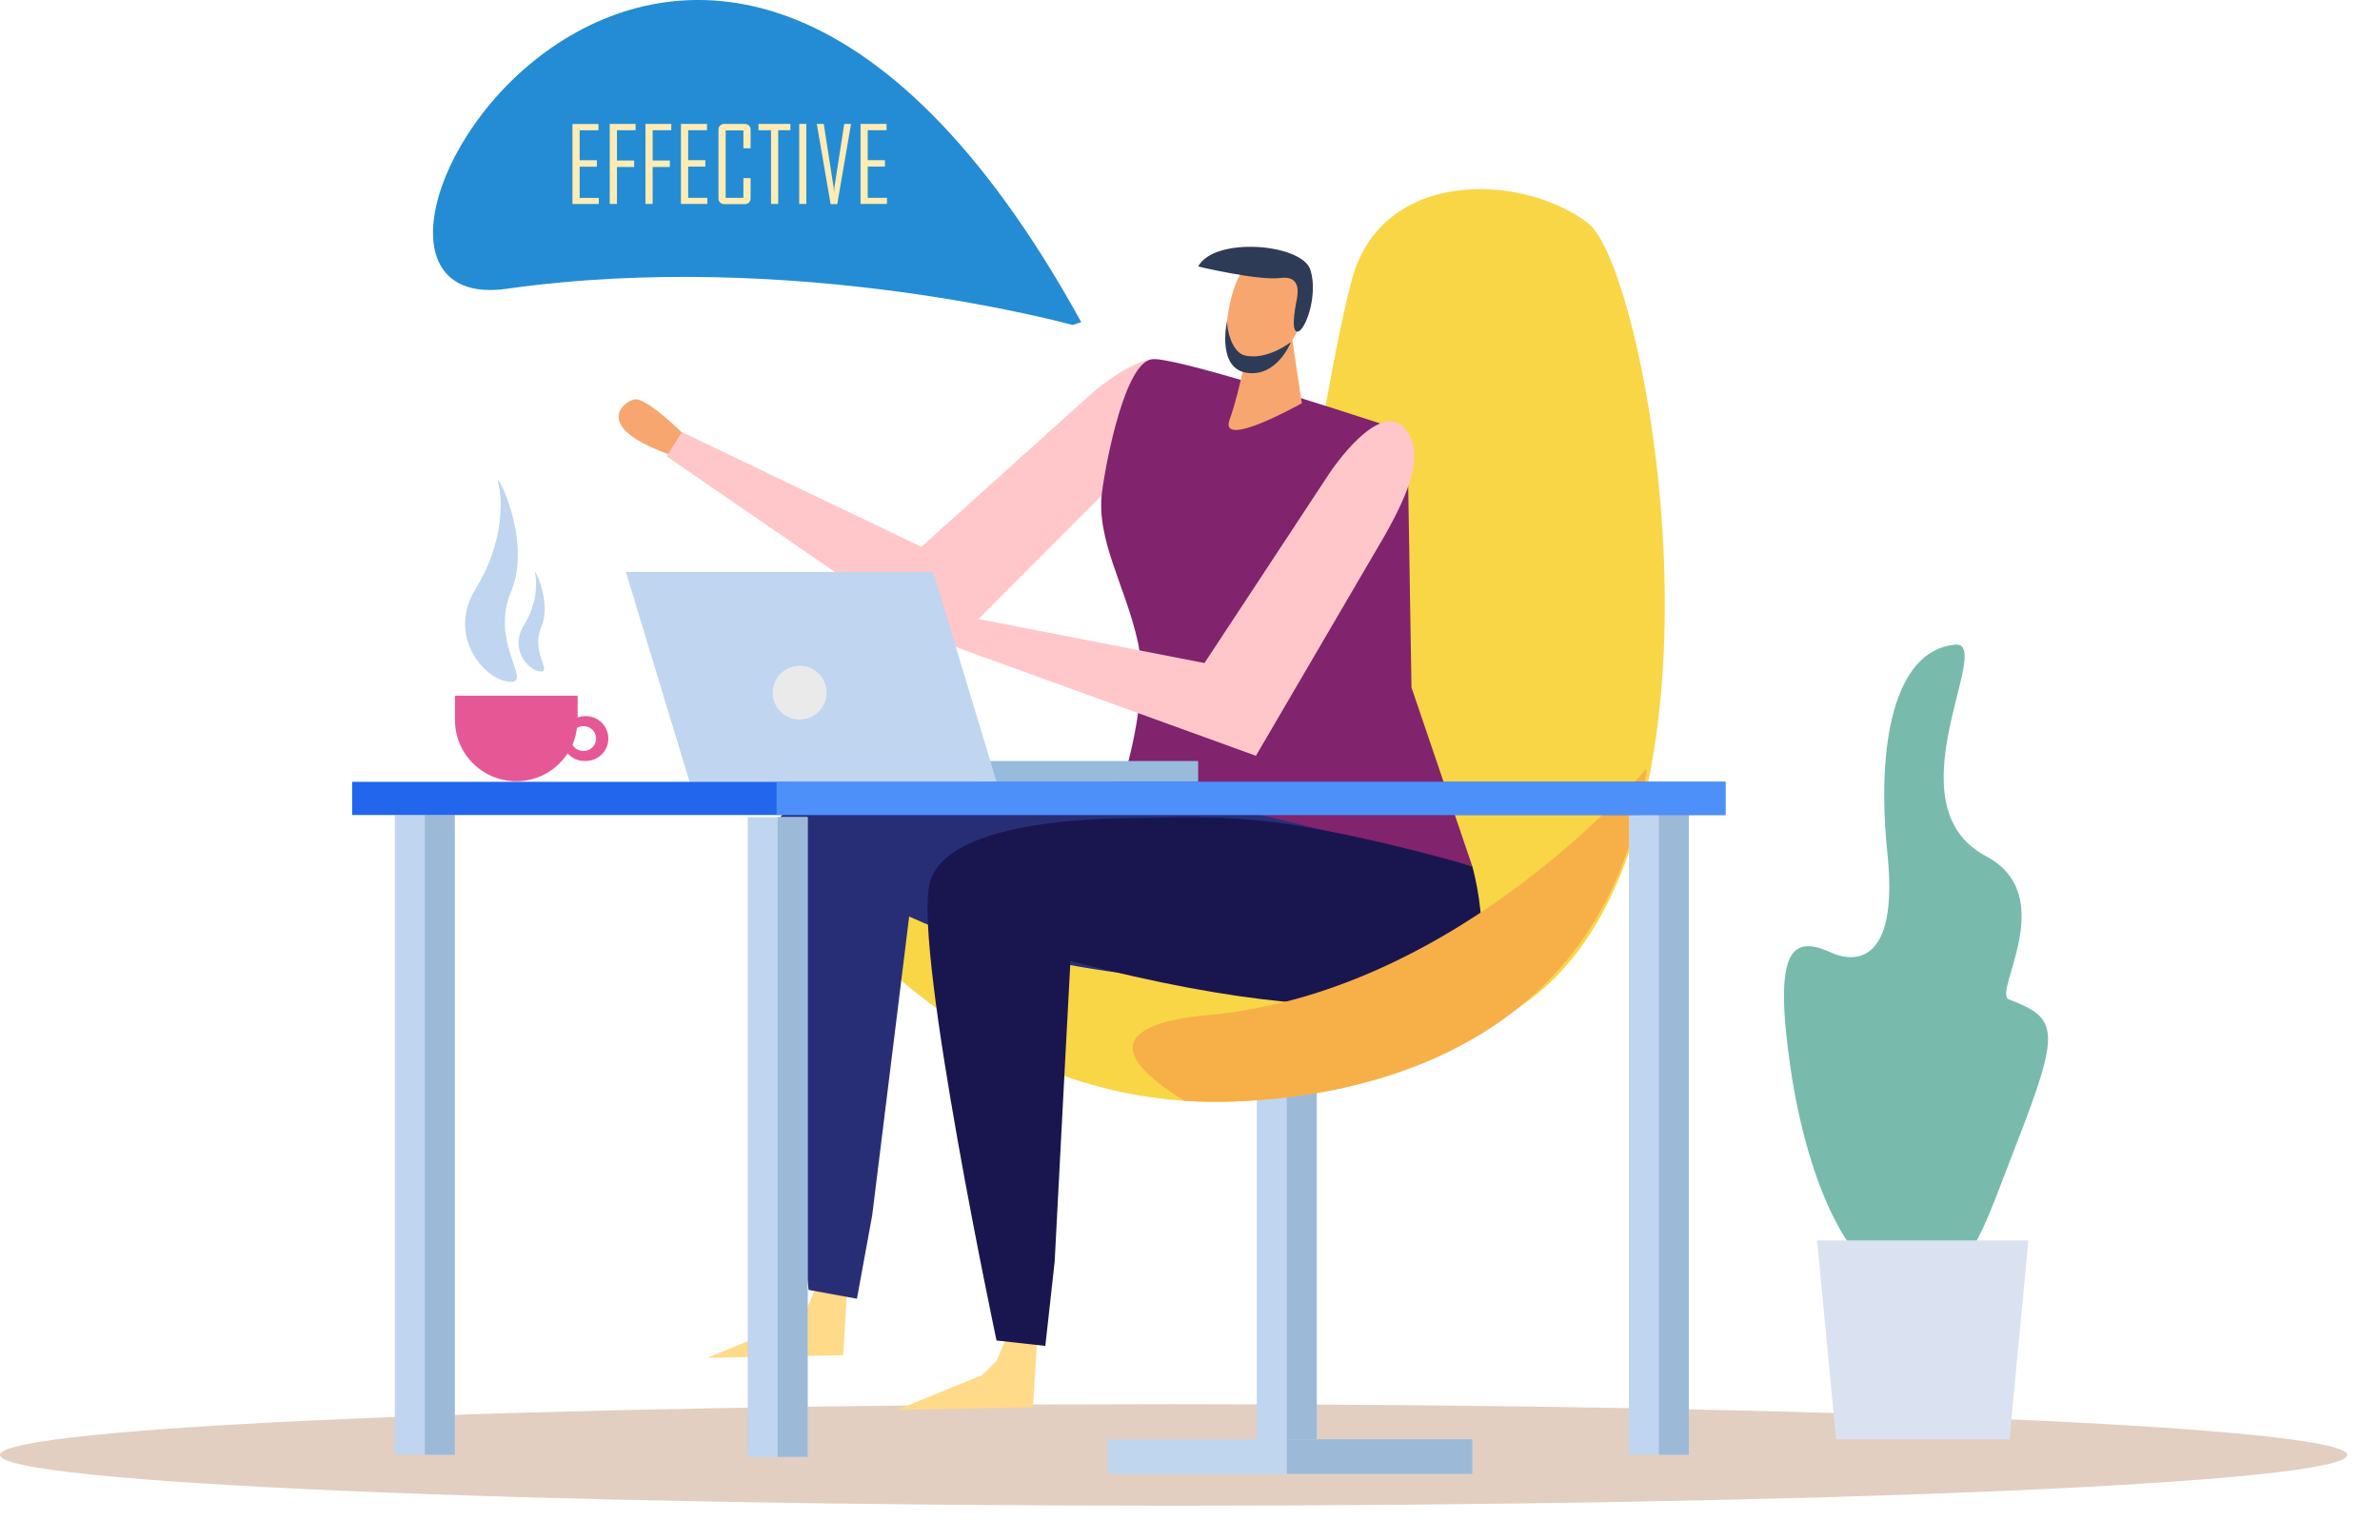 <svg width="51" height="33" viewBox="0 0 51 33" fill="none" xmlns="http://www.w3.org/2000/svg">
<path d="M50.297 31.184C50.297 31.788 39.037 32.272 25.148 32.272C11.259 32.272 0 31.784 0 31.184C0 30.584 11.259 30.096 25.148 30.096C39.037 30.096 50.297 30.584 50.297 31.184Z" fill="#E2CFC1"/>
<path d="M9.745 17.468H8.461V31.18H9.745V17.468Z" fill="#BFD5F0"/>
<path d="M9.745 17.468H9.103V31.18H9.745V17.468Z" fill="#9CBAD8"/>
<path d="M28.216 17.514H26.932V31.226H28.216V17.514Z" fill="#BFD5F0"/>
<path d="M28.216 17.514H27.574V31.226H28.216V17.514Z" fill="#9CBAD8"/>
<path d="M34.025 4.779C32.602 3.702 29.6 3.606 28.966 6.005C28.416 8.092 28.085 11.225 27.255 13.87C26.759 15.454 26.171 18.233 20.405 18.89C19.855 18.952 17.848 19.813 19.436 21.12C24.487 25.276 29.758 23.373 32.491 21.628C37.6 18.36 35.339 5.77 34.025 4.779Z" fill="#F8D646"/>
<path d="M18.171 27.382L17.629 27.267L17.287 28.051L16.987 28.351L15.154 29.104L18.068 29.046L18.171 27.382Z" fill="#FFDA89"/>
<path d="M30.992 17.91C30.992 17.91 28.966 20.451 27.236 21.058C27.236 21.058 22.823 21.178 19.482 19.644C19.482 19.644 19.14 22.427 18.69 26.048L18.363 27.836L17.329 27.647C17.329 27.647 16.161 19.267 16.58 17.806C17.003 16.342 20.666 16.934 21.277 16.968C21.547 16.984 22.408 16.864 24.053 16.749C26.013 16.611 30.992 17.91 30.992 17.91Z" fill="#282E76"/>
<path d="M22.238 28.5L21.696 28.381L21.354 29.166L21.054 29.469L19.221 30.219L22.135 30.161L22.238 28.5Z" fill="#FFDA89"/>
<path d="M14.708 9.365C14.708 9.365 13.858 8.5 13.589 8.561C13.358 8.611 12.647 9.165 14.45 9.78L14.708 9.365Z" fill="#F7A66F"/>
<path d="M24.172 10.053L20.312 13.924L14.285 9.78L14.612 9.261L19.744 11.721L23.357 8.465C23.357 8.465 24.949 7.024 25.221 8.088C25.36 8.627 24.952 9.242 24.172 10.053Z" fill="#FFC7CA"/>
<path d="M30.157 9.268C30.157 9.268 25.26 7.631 24.687 7.7C24.114 7.765 23.707 9.845 23.615 10.545C23.48 11.567 24.122 12.567 24.384 13.766C24.641 14.965 24.057 16.749 24.057 16.749L31.549 18.567L30.246 14.735L30.157 9.268Z" fill="#81236D"/>
<path d="M31.549 18.567C31.549 18.567 32.406 21.562 30.573 21.573C28.639 21.585 26.786 21.596 22.938 20.597C22.938 20.597 22.746 24.199 22.6 27.04L22.4 28.847L21.354 28.731C21.354 28.731 19.598 20.459 19.913 18.967C20.228 17.476 24.03 17.537 24.641 17.529C24.899 17.526 26.236 17.453 27.605 17.664C29.512 17.96 31.549 18.567 31.549 18.567Z" fill="#19164F"/>
<path d="M27.689 7.265L27.897 8.642C27.897 8.642 26.113 9.649 26.348 8.995C26.571 8.392 26.794 7.166 26.794 7.166L27.689 7.265Z" fill="#F7A66F"/>
<path d="M27.862 5.724C27.939 6.012 28.097 6.57 27.905 6.912C27.712 7.258 27.409 7.873 26.978 7.984C26.548 8.092 26.348 7.7 26.298 7.527C26.221 7.25 26.298 5.747 27.001 5.459C27.532 5.236 27.801 5.505 27.862 5.724Z" fill="#F7A66F"/>
<path d="M25.675 5.712C25.675 5.712 26.967 6.02 27.436 5.958C27.909 5.893 27.797 6.343 27.793 6.393C27.786 6.443 27.64 7.081 27.793 7.108C27.951 7.135 28.255 6.354 28.082 5.789C27.909 5.22 26.021 5.063 25.675 5.712Z" fill="#2E3B57"/>
<path d="M27.663 7.331C27.663 7.331 27.151 7.731 26.678 7.619C26.379 7.55 26.282 7.004 26.298 6.889C26.313 6.777 26.04 7.877 26.702 7.988C27.363 8.1 27.663 7.331 27.663 7.331Z" fill="#2E3B57"/>
<path d="M20.339 13.2C20.339 13.2 19.302 12.577 19.055 12.704C18.848 12.812 18.298 13.523 20.197 13.669L20.339 13.2Z" fill="#FFC190"/>
<path d="M29.673 11.478L26.913 16.199L20.04 13.708L20.224 13.123L25.81 14.211L28.485 10.148C28.485 10.148 29.662 8.353 30.196 9.314C30.465 9.802 30.227 10.498 29.673 11.478Z" fill="#FFC7CA"/>
<path d="M35.289 16.469C35.289 16.469 31.33 21.228 25.975 21.747C25.494 21.793 22.792 21.993 25.375 23.592C25.379 23.588 34.155 24.411 35.289 16.469Z" fill="#F7AF48"/>
<path d="M43.047 21.42C42.69 21.281 44.154 19.198 42.559 18.352C40.464 17.241 42.77 13.731 41.89 13.816C40.571 13.947 40.206 15.996 40.444 18.287C40.748 21.212 39.249 20.42 39.222 20.409C38.369 20.024 38 20.397 38.373 22.923C38.745 25.448 39.722 27.397 40.552 27.274C40.602 27.267 40.652 27.251 40.698 27.228C40.752 27.244 40.806 27.251 40.86 27.255C40.983 27.259 41.106 27.232 41.221 27.174C42.267 27.228 42.332 26.786 43.208 24.522C44.169 22.054 44.104 21.827 43.047 21.42Z" fill="#78BBAC"/>
<path d="M43.062 30.85H39.345L38.937 26.586H43.466L43.062 30.85Z" fill="#DAE2F2"/>
<path d="M23.169 6.904C14.646 -8.588 5.543 6.939 10.86 6.189C17.049 5.317 22.984 6.966 22.984 6.966L23.169 6.904Z" fill="#248CD4"/>
<path d="M12.832 4.372H12.267V2.658H12.824V2.792H12.421V3.434H12.79V3.573H12.421V4.242H12.832V4.372Z" fill="#FFECB4"/>
<path d="M13.62 2.791H13.22V3.44H13.589V3.579H13.22V4.371H13.066V2.656H13.62V2.791Z" fill="#FFECB4"/>
<path d="M14.385 2.791H13.985V3.44H14.354V3.579H13.985V4.371H13.831V2.656H14.385V2.791Z" fill="#FFECB4"/>
<path d="M15.158 4.371H14.592V2.656H15.15V2.791H14.746V3.433H15.115V3.571H14.746V4.24H15.158V4.371Z" fill="#FFECB4"/>
<path d="M16.084 4.252C16.084 4.286 16.072 4.317 16.049 4.34C16.026 4.363 15.996 4.375 15.961 4.375H15.519C15.484 4.375 15.454 4.363 15.431 4.34C15.407 4.317 15.396 4.29 15.396 4.252V2.779C15.396 2.745 15.407 2.714 15.431 2.691C15.454 2.668 15.484 2.656 15.519 2.656H15.961C15.996 2.656 16.026 2.668 16.049 2.691C16.072 2.714 16.084 2.741 16.084 2.779V3.179H15.93V2.795H15.55V4.24H15.93V3.817H16.084V4.252Z" fill="#FFECB4"/>
<path d="M16.941 2.791H16.676V4.371H16.522V2.791H16.253V2.656H16.937V2.791H16.941Z" fill="#FFECB4"/>
<path d="M17.279 4.371H17.126V2.656H17.279V4.371Z" fill="#FFECB4"/>
<path d="M18.237 2.656L17.941 4.375H17.799L17.503 2.656H17.652L17.864 4.021L17.872 4.132C17.872 4.106 17.875 4.071 17.879 4.021L18.091 2.656H18.237Z" fill="#FFECB4"/>
<path d="M19.006 4.371H18.44V2.656H18.998V2.791H18.594V3.433H18.963V3.571H18.594V4.24H19.006V4.371Z" fill="#FFECB4"/>
<path d="M17.714 14.847C17.714 15.166 17.453 15.423 17.137 15.423C16.818 15.423 16.557 15.166 16.557 14.847C16.557 14.528 16.818 14.27 17.137 14.27C17.453 14.266 17.714 14.528 17.714 14.847Z" fill="#EAEAEA"/>
<path d="M17.714 14.847C17.714 15.166 17.453 15.423 17.137 15.423C16.818 15.423 16.557 15.166 16.557 14.847C16.557 14.528 16.818 14.27 17.137 14.27C17.453 14.266 17.714 14.528 17.714 14.847Z" fill="#EAEAEA"/>
<path d="M25.675 16.311H20.943V16.765H25.675V16.311Z" fill="#97BADD"/>
<path d="M13.412 12.259H19.997L21.358 16.765L14.777 16.761L13.412 12.259Z" fill="#BFD5F0"/>
<path d="M17.714 14.847C17.714 15.166 17.453 15.423 17.137 15.423C16.818 15.423 16.557 15.166 16.557 14.847C16.557 14.528 16.818 14.27 17.137 14.27C17.453 14.266 17.714 14.528 17.714 14.847Z" fill="#EAEAEA"/>
<path d="M12.555 15.349H12.517C12.467 15.349 12.421 15.365 12.378 15.376V14.911H9.749V15.43C9.749 16.157 10.337 16.745 11.064 16.745C11.525 16.745 11.928 16.506 12.163 16.149C12.251 16.245 12.374 16.31 12.517 16.31H12.555C12.82 16.31 13.036 16.095 13.036 15.83C13.036 15.565 12.82 15.349 12.555 15.349ZM12.509 16.095H12.49C12.394 16.095 12.313 16.041 12.267 15.961C12.317 15.849 12.348 15.726 12.363 15.603C12.401 15.58 12.444 15.565 12.49 15.565H12.509C12.655 15.565 12.774 15.684 12.774 15.83C12.774 15.976 12.655 16.095 12.509 16.095Z" fill="#E65895"/>
<path d="M10.837 14.6C10.325 14.496 9.587 13.593 10.195 12.617C10.802 11.636 10.771 10.691 10.675 10.341C10.579 9.987 11.429 11.559 10.948 12.69C10.468 13.82 11.521 14.739 10.837 14.6Z" fill="#BFD5F0"/>
<path d="M11.54 14.385C11.287 14.335 10.925 13.889 11.225 13.405C11.525 12.92 11.51 12.455 11.463 12.282C11.417 12.109 11.836 12.882 11.598 13.439C11.36 13.996 11.879 14.454 11.54 14.385Z" fill="#BFD5F0"/>
<path d="M17.306 17.514H16.023V31.226H17.306V17.514Z" fill="#BFD5F0"/>
<path d="M17.306 17.514H16.664V31.226H17.306V17.514Z" fill="#9CBAD8"/>
<path d="M36.189 17.468H34.905V31.18H36.189V17.468Z" fill="#BFD5F0"/>
<path d="M36.189 17.468H35.547V31.18H36.189V17.468Z" fill="#9CBAD8"/>
<path d="M31.549 30.849H23.741V31.591H31.549V30.849Z" fill="#C0D6EE"/>
<path d="M31.549 30.849H27.574V31.591H31.549V30.849Z" fill="#9CBAD8"/>
<path d="M36.973 16.757H7.546V17.468H36.973V16.757Z" fill="#2166ED"/>
<path d="M36.973 16.757H16.641V17.468H36.973V16.757Z" fill="#4E90F9"/>
</svg>
